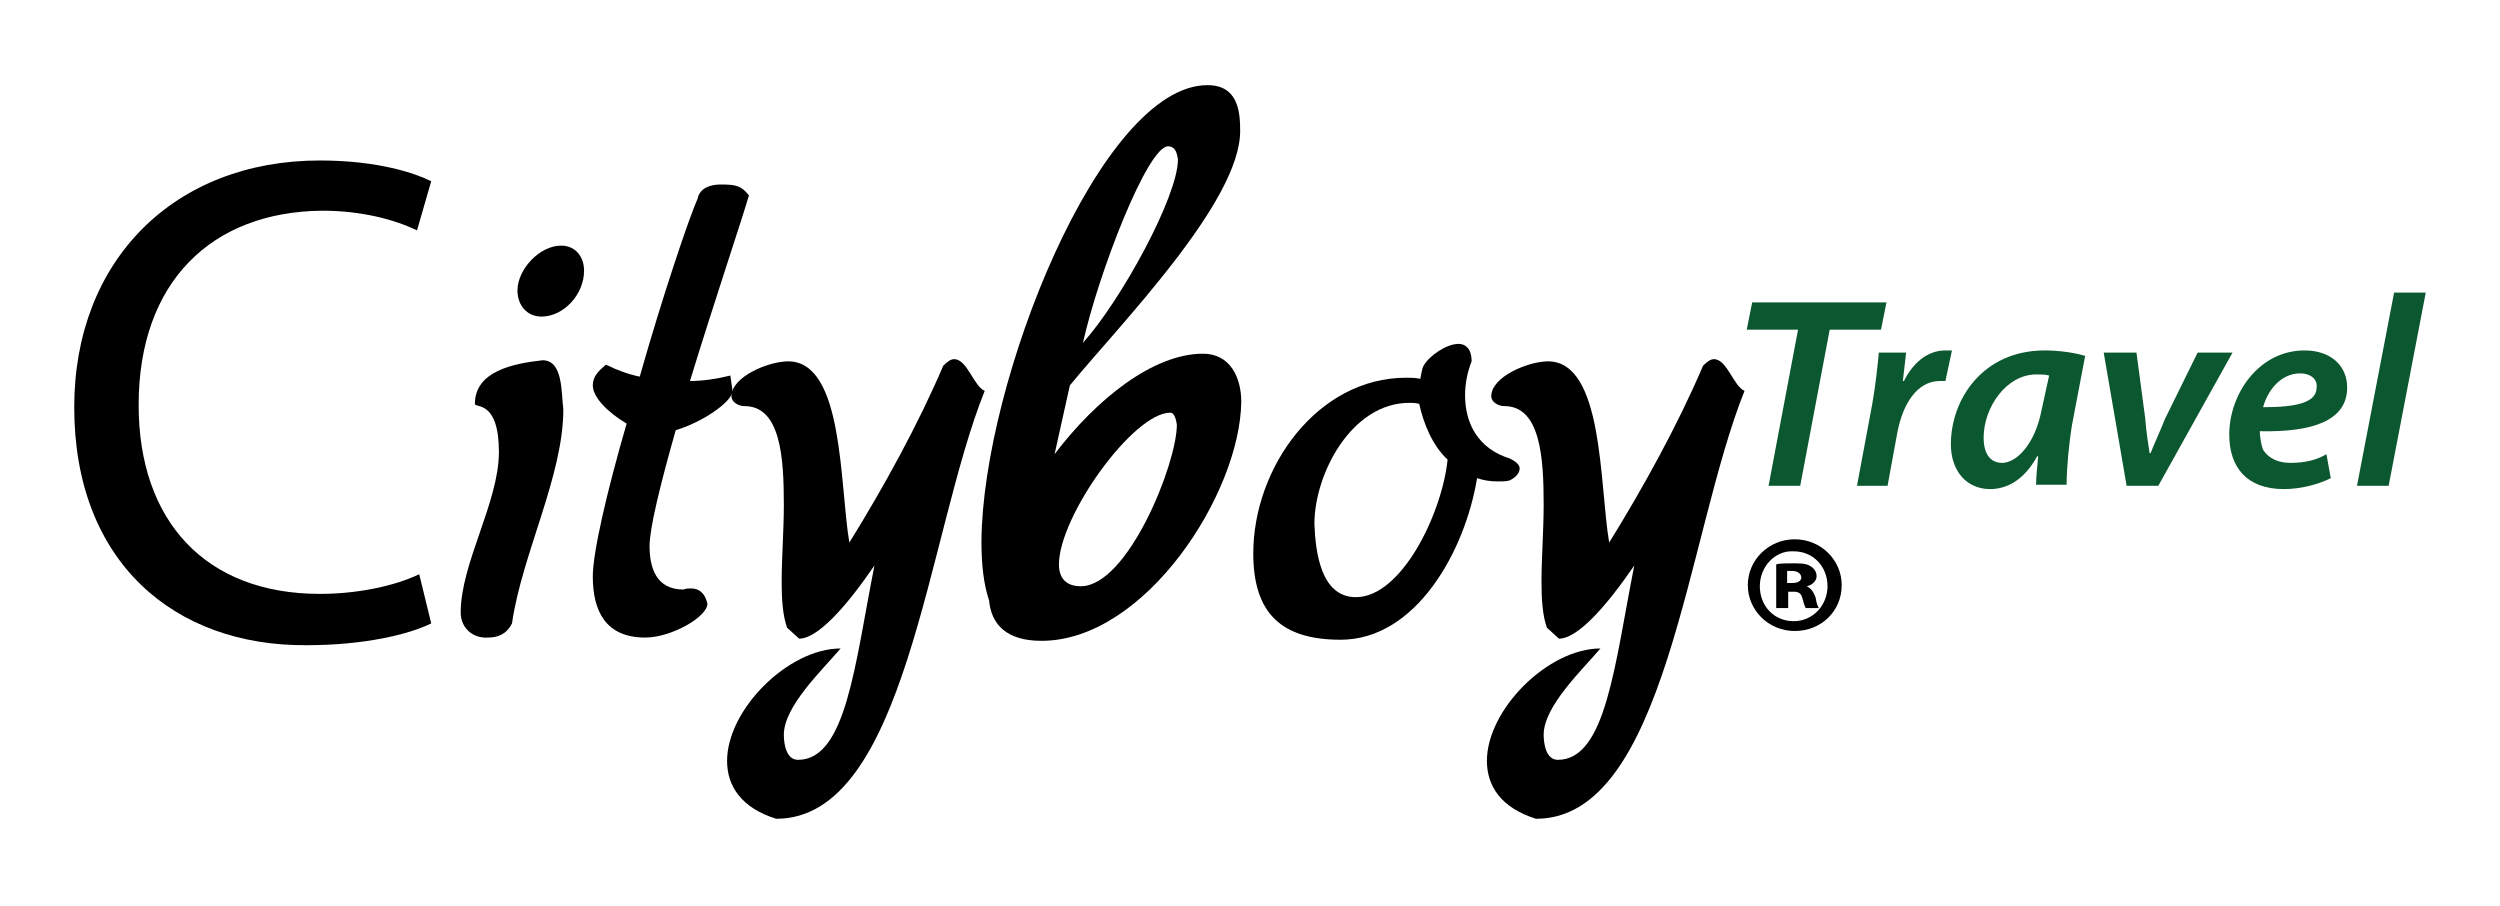 <?xml version="1.0" encoding="utf-8"?>
<!-- Generator: Adobe Illustrator 14.0.0, SVG Export Plug-In  -->
<!DOCTYPE svg PUBLIC "-//W3C//DTD SVG 1.1//EN" "http://www.w3.org/Graphics/SVG/1.1/DTD/svg11.dtd">
<svg version="1.1"
	 xmlns="http://www.w3.org/2000/svg" xmlns:xlink="http://www.w3.org/1999/xlink" xmlns:a="http://ns.adobe.com/AdobeSVGViewerExtensions/3.0/"
	 x="0px" y="0px" width="229px" height="83px" viewBox="-6.8 -7.8 229 83" style="enable-background:new -6.8 -7.8 229 83;"
	 xml:space="preserve">
<style type="text/css">
<![CDATA[
	.st0{fill:#0B572F;}
]]>
</style>
<defs>
</defs>
<path class="st0" d="M157.9,22.4h-4.7l0.5-2.5H166l-0.5,2.5h-4.7l-2.7,14.3h-2.9L157.9,22.4z"/>
<path class="st0" d="M163.3,36.7l1.4-7.5c0.3-1.7,0.5-3.6,0.6-4.7h2.5c-0.1,0.8-0.2,1.7-0.3,2.6h0.1c0.8-1.6,2.1-2.8,3.8-2.8
	c0.2,0,0.4,0,0.6,0l-0.6,2.8c-0.2,0-0.3,0-0.5,0c-2.1,0-3.4,2.1-3.9,4.7l-0.9,4.9H163.3z"/>
<path class="st0" d="M179.7,36.7c0-0.7,0.1-1.7,0.2-2.7h-0.1c-1.2,2.2-2.8,3-4.3,3c-2.2,0-3.6-1.7-3.6-4.1c0-4.1,2.9-8.6,8.6-8.6
	c1.3,0,2.7,0.2,3.7,0.5l-1.2,6.3c-0.3,1.8-0.5,4.1-0.5,5.5H179.7z M180.9,26.6c-0.3-0.1-0.7-0.1-1.2-0.1c-2.7,0-4.8,3-4.8,5.8
	c0,1.3,0.5,2.3,1.7,2.3c1.3,0,3-1.7,3.6-4.8L180.9,26.6z"/>
<path class="st0" d="M188.9,24.5l0.8,6c0.1,1.4,0.3,2.4,0.4,3.2h0.1c0.3-0.8,0.7-1.6,1.3-3.1l3-6.1h3.2l-6.8,12.2H188l-2.1-12.2
	H188.9z"/>
<path class="st0" d="M206.7,36c-1.2,0.6-2.8,1-4.3,1c-3.4,0-5-2-5-5c0-3.7,2.7-7.7,6.9-7.7c2.4,0,3.9,1.4,3.9,3.4c0,3.1-3.3,4.1-8,4
	c0,0.4,0.1,1.2,0.3,1.7c0.5,0.8,1.4,1.2,2.5,1.2c1.4,0,2.5-0.3,3.3-0.8L206.7,36z M203.9,26.4c-1.8,0-3,1.6-3.4,3.1
	c3,0,4.9-0.4,4.9-1.8C205.5,26.9,204.8,26.4,203.9,26.4z"/>
<path class="st0" d="M209.1,36.7l3.4-17.7h2.9L212,36.7H209.1z"/>
<path d="M32.7,49.3c-2,1-6.1,2-11.4,2C9.2,51.4,0,43.7,0,29.5C0,16,9.2,6.9,22.5,6.9c5.4,0,8.8,1.2,10.2,1.9l-1.3,4.5
	c-2.1-1-5.1-1.8-8.7-1.8C12.6,11.6,5.9,18,5.9,29.3c0,10.6,6.1,17.3,16.6,17.3c3.4,0,6.8-0.7,9.1-1.8L32.7,49.3z"/>
<path d="M35.4,48.3c0-4.5,3.5-10.1,3.5-14.7c0-4.8-2.2-4-2.2-4.4c0-3,3.5-3.7,6.2-4c1.9,0,1.7,3,1.9,4.5c0,6.1-3.8,13.3-4.7,19.6
	c-0.5,1-1.3,1.3-2.2,1.3C36.6,50.7,35.4,49.8,35.4,48.3z M42.8,21.2c-1.3,0-2.2-1-2.2-2.4c0-1.9,2-4.1,4-4.1c1.3,0,2.1,1,2.1,2.3
	C46.7,19.2,44.8,21.2,42.8,21.2z"/>
<path d="M51.8,26.7c2.1-7.4,4.5-14.5,5.3-16.3c0.2-1,1.2-1.3,2.1-1.3c1.4,0,1.9,0.1,2.6,1c-0.5,1.8-3.1,9.5-5.4,17
	c1.2,0,2.5-0.2,3.7-0.5l0.2,1.4c0,1-2.8,2.9-5.2,3.6c-1.4,4.9-2.4,9-2.4,10.6c0,2,0.6,4,3.1,4c0.3-0.1,0.4-0.1,0.7-0.1
	c0.8,0,1.3,0.5,1.5,1.4c0,1.2-3.3,3.1-5.7,3.1c-3.6,0-4.8-2.4-4.8-5.6c0-2.2,1.3-7.8,3.1-14c-1.7-1-3.1-2.4-3.1-3.5
	c0-0.8,0.5-1.3,1.2-1.9C49.7,26.1,50.8,26.5,51.8,26.7z"/>
<path d="M70.2,51.6c-1.7,2-5.2,5.3-5.2,7.9c0,0.8,0.2,2.3,1.3,2.3c4.4,0,5.2-8.7,7-17.8c-2.6,3.8-5.2,6.7-6.9,6.7l-1.1-1
	c-0.4-1.1-0.5-2.6-0.5-4.2c0-2.2,0.2-4.7,0.2-7.1c0-4.3-0.3-9-3.6-9c-0.6,0-1.2-0.4-1.2-0.9c0-1.8,3.4-3.2,5.2-3.2
	c5.1,0,4.7,11.3,5.6,16.6c3.1-5,6.3-10.8,8.6-16.2c0.4-0.4,0.7-0.6,1-0.6c1.2,0,1.8,2.5,2.8,2.9c-5.3,13.2-7.2,39.2-19.1,39.2
	c-3.2-1-4.5-3-4.5-5.3C59.8,57.2,65.4,51.6,70.2,51.6z"/>
<path d="M88.6,50.9c-3.2,0-4.6-1.5-4.8-3.7c-0.5-1.5-0.7-3.3-0.7-5.4C83.2,27.2,94,0,103.8,0c2.8,0,3,2.4,3,4.2
	c0,6.5-11,17.7-15.6,23.3l-1.4,6.3c3.8-5,9-9.2,13.6-9.2c2.5,0,3.5,2.2,3.5,4.4C106.8,37.4,98.1,50.9,88.6,50.9z M100.4,30
	c-3.4,0-10.2,9.5-10.2,13.9c0,1.2,0.6,2,2,2c4.3,0,8.8-11.2,8.8-14.8C100.9,30.4,100.7,30,100.4,30z M100.2,5.6
	c-1.9,0-6.4,11.7-7.8,18c3.5-3.9,8.7-13.4,8.7-16.8C101,6.1,100.8,5.6,100.2,5.6z"/>
<path d="M128.5,36c-1.1,6.7-5.6,14.8-12.5,14.8c-5.4,0-8-2.4-8-7.9c0-7.9,5.9-16.1,14-16.1c0.5,0,0.8,0,1.3,0.1
	c0.1-0.4,0.1-0.8,0.3-1.2c0.5-0.9,2.1-2,3.2-2c0.6,0,1.2,0.4,1.2,1.6c-0.4,1-0.6,2.1-0.6,3.1c0,2.6,1.2,4.9,4.1,5.8
	c0.6,0.3,0.9,0.6,0.9,0.9c0,0.4-0.3,0.8-0.9,1.1c-0.3,0.1-0.7,0.1-1.1,0.1C129.7,36.3,129.1,36.2,128.5,36z M117.4,46.9
	c4.2,0,7.9-7.7,8.4-12.6c-1.4-1.3-2.2-3.3-2.6-5.1c-0.3-0.1-0.6-0.1-0.9-0.1c-5.3,0-8.7,6.5-8.7,11.1
	C113.7,42.8,114.2,46.9,117.4,46.9z"/>
<path d="M139.8,51.6c-1.7,2-5.2,5.3-5.2,7.9c0,0.8,0.2,2.3,1.3,2.3c4.4,0,5.2-8.7,7-17.8c-2.6,3.8-5.2,6.7-6.9,6.7l-1.1-1
	c-0.4-1.1-0.5-2.6-0.5-4.2c0-2.2,0.2-4.7,0.2-7.1c0-4.3-0.3-9-3.6-9c-0.6,0-1.2-0.4-1.2-0.9c0-1.8,3.4-3.2,5.2-3.2
	c5.1,0,4.7,11.3,5.6,16.6c3.1-5,6.3-10.8,8.6-16.2c0.4-0.4,0.7-0.6,1-0.6c1.2,0,1.8,2.5,2.8,2.9c-5.3,13.2-7.2,39.2-19.1,39.2
	c-3.2-1-4.5-3-4.5-5.3C129.4,57.2,135,51.6,139.8,51.6z"/>
<path d="M161.9,45.8c0,2.4-1.9,4.2-4.3,4.2c-2.4,0-4.3-1.9-4.3-4.2c0-2.3,1.9-4.2,4.3-4.2C160,41.6,161.9,43.5,161.9,45.8z
	 M154.4,45.9c0,1.8,1.3,3.2,3.1,3.2c1.8,0,3.1-1.5,3.1-3.2c0-1.8-1.3-3.2-3.1-3.2C155.8,42.6,154.4,44.1,154.4,45.9z M157,47.9h-1.1
	v-4c0.3-0.1,0.9-0.1,1.7-0.1c0.9,0,1.2,0.1,1.5,0.3c0.3,0.2,0.5,0.5,0.5,0.9c0,0.4-0.4,0.8-0.9,0.9v0c0.4,0.2,0.6,0.5,0.8,1
	c0.1,0.6,0.2,0.8,0.3,1h-1.2c-0.1-0.2-0.2-0.5-0.3-0.9c-0.1-0.4-0.3-0.6-0.8-0.6H157V47.9z M157,45.6h0.4c0.5,0,0.8-0.2,0.8-0.5
	s-0.3-0.6-0.8-0.6c-0.2,0-0.3,0-0.5,0V45.6z"/>
</svg>
